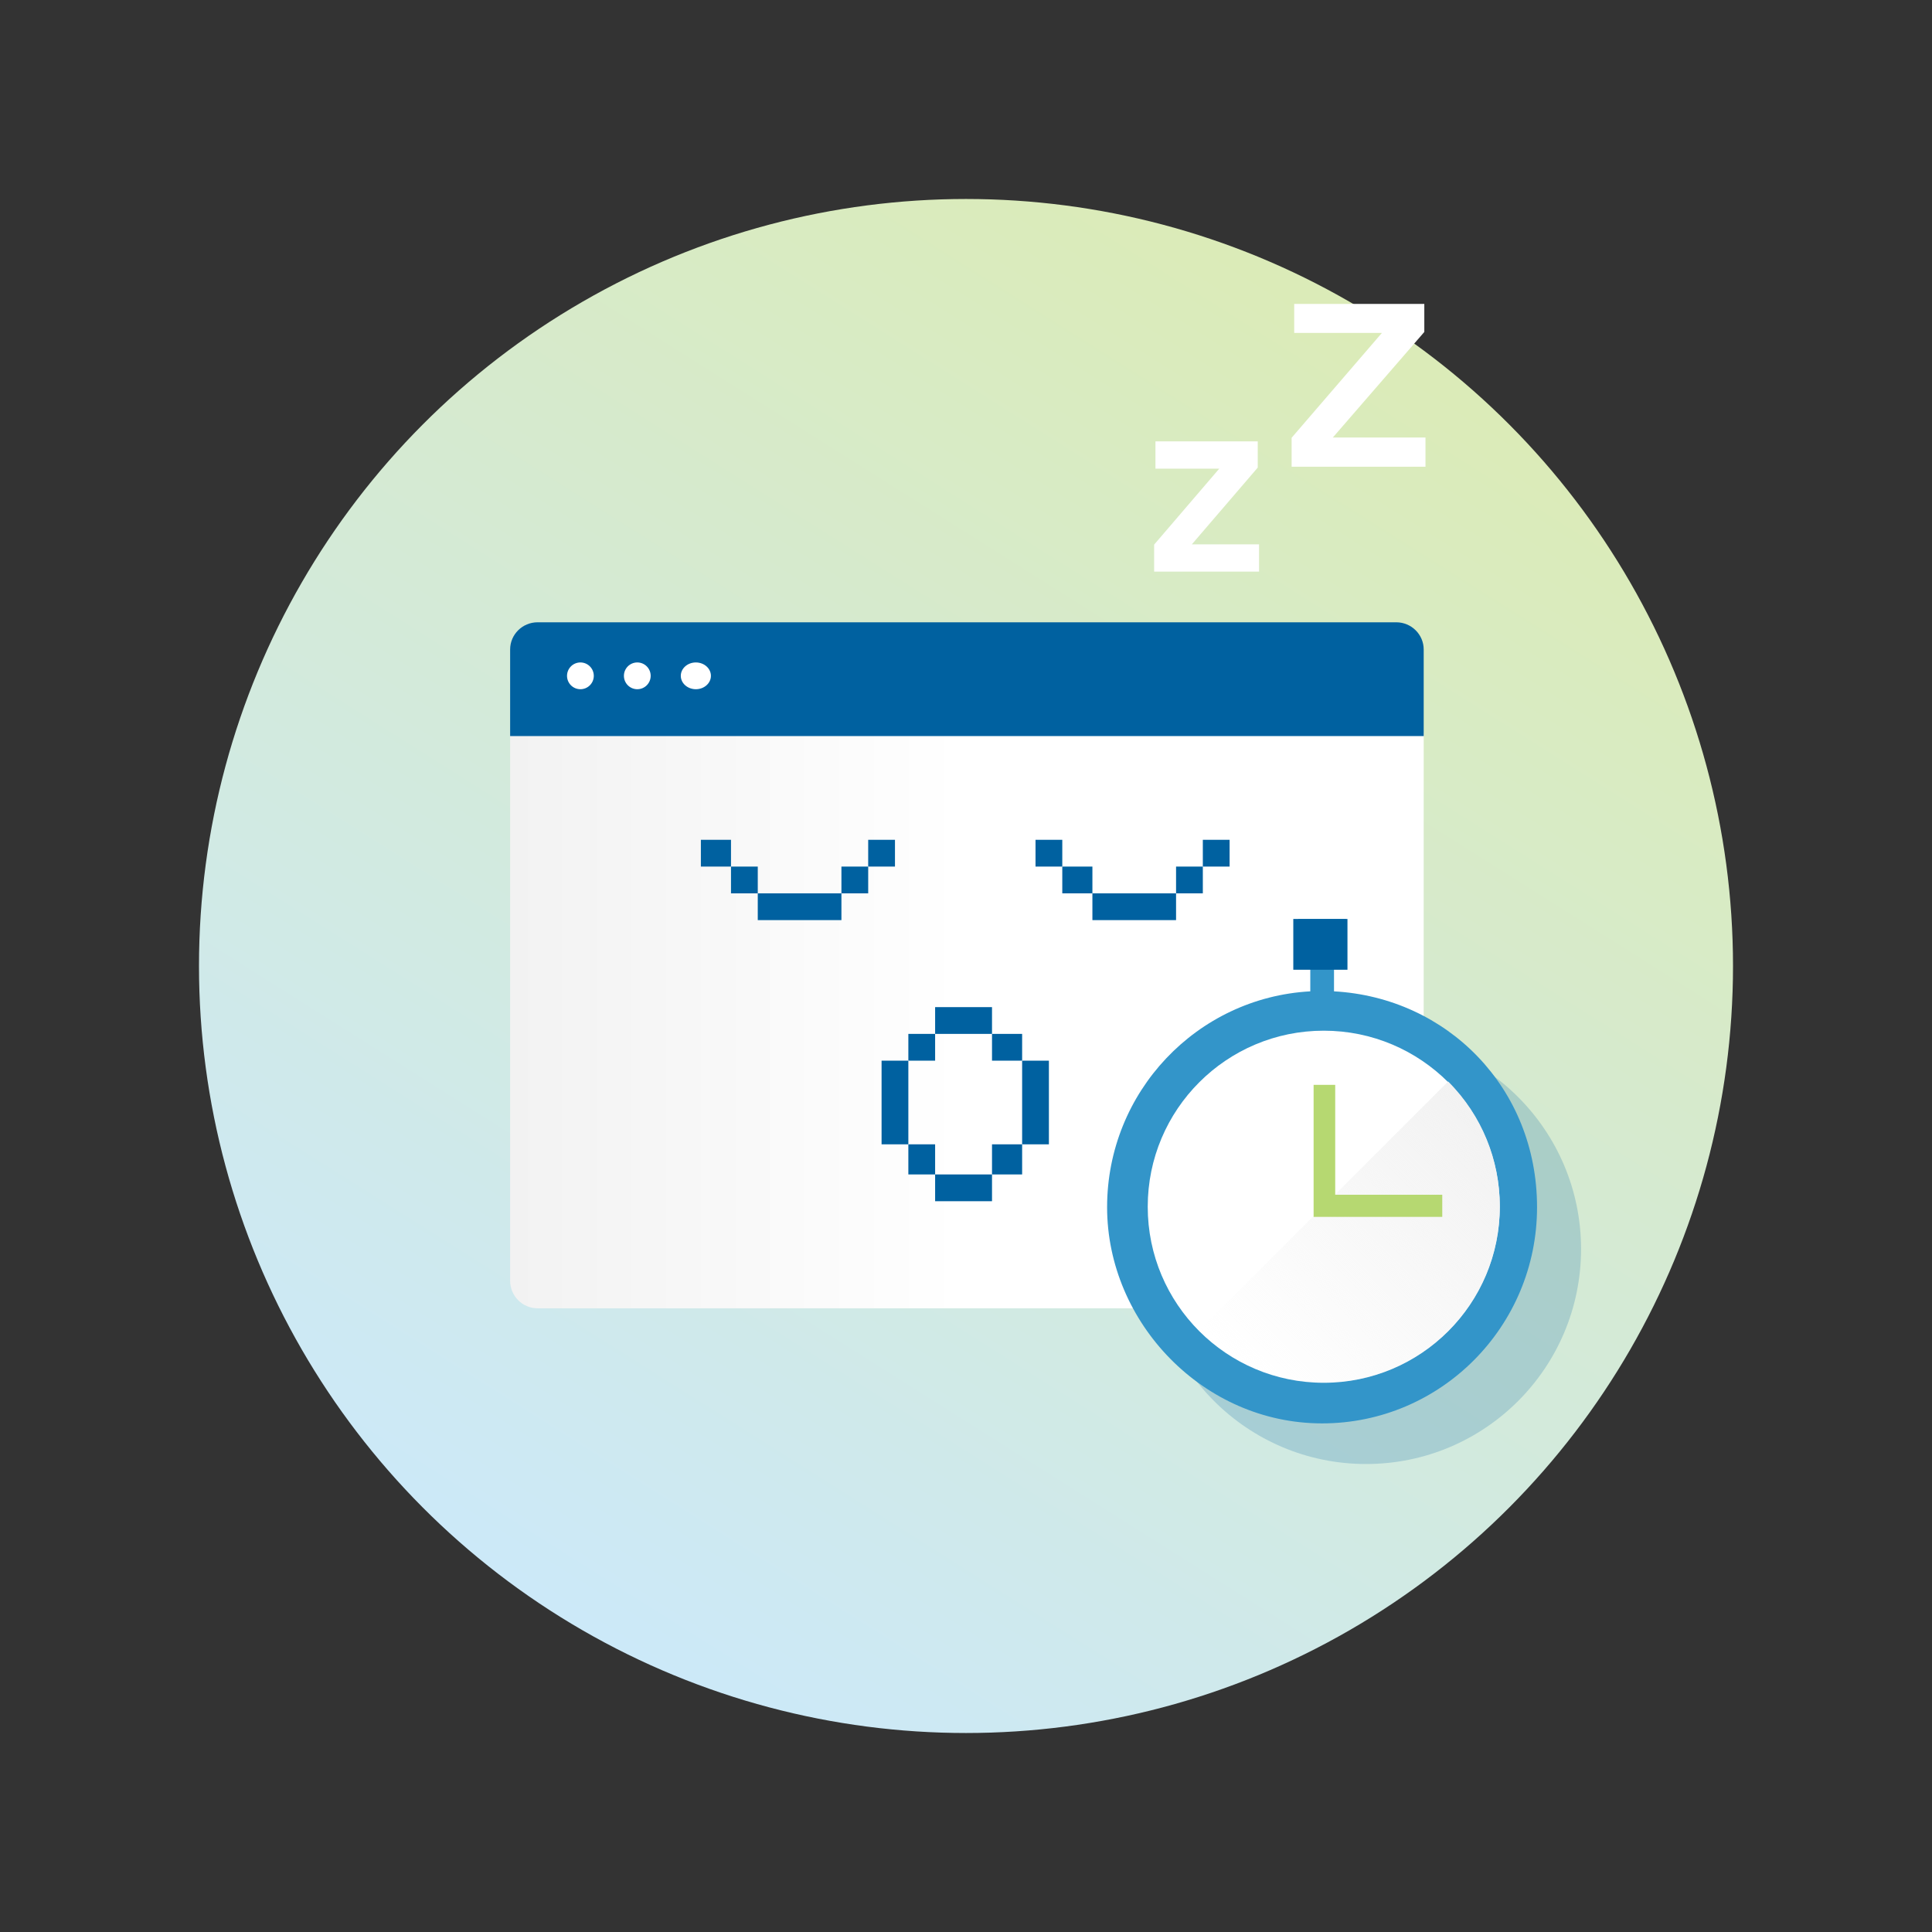<svg width="534" height="534" viewBox="0 0 534 534" fill="none" xmlns="http://www.w3.org/2000/svg">
<rect x="0" y="0" width="534" height="534" fill="#333333" stroke="none"/>
<circle cx="267" cy="267" r="212" fill="url(#paint0_linear_285_2529)"/>
<path d="M348 158V150.46H329.42L347.636 129.244V122H319.364V129.54H336.997L319 150.534V158H348Z" fill="white"/>
<path d="M141 202.523H393.506V354.002C393.506 358.214 390.091 361.61 385.913 361.61H148.593C144.389 361.61 141 358.189 141 354.002V202.523Z" fill="url(#paint1_linear_285_2529)"/>
<path d="M393.506 203.448H141V179.523C141 175.358 144.414 172 148.593 172H385.913C390.117 172 393.506 175.383 393.506 179.523V203.448Z" fill="#0061A0"/>
<path d="M160.424 190.499C162.467 190.499 164.123 188.842 164.123 186.799C164.123 184.756 162.467 183.099 160.424 183.099C158.38 183.099 156.724 184.756 156.724 186.799C156.724 188.842 158.38 190.499 160.424 190.499Z" fill="white"/>
<path d="M176.147 190.499C178.191 190.499 179.847 188.842 179.847 186.799C179.847 184.756 178.191 183.099 176.147 183.099C174.104 183.099 172.448 184.756 172.448 186.799C172.448 188.842 174.104 190.499 176.147 190.499Z" fill="white"/>
<path d="M192.333 190.499C194.632 190.499 196.496 188.842 196.496 186.799C196.496 184.756 194.632 183.099 192.333 183.099C190.035 183.099 188.171 184.756 188.171 186.799C188.171 188.842 190.035 190.499 192.333 190.499Z" fill="white"/>
<path d="M209.445 239.52H202.045V246.919H209.445V239.52Z" fill="#0061A0"/>
<path d="M202.045 232.12H193.721V239.52H202.045V232.12Z" fill="#0061A0"/>
<path d="M247.367 232.12H239.967V239.52H247.367V232.12Z" fill="#0061A0"/>
<path d="M239.967 239.52H232.568V246.919H239.967V239.52Z" fill="#0061A0"/>
<path d="M232.568 246.919H209.445V254.319H232.568V246.919Z" fill="#0061A0"/>
<path d="M274.19 278.367H258.466V285.766H274.19V278.367Z" fill="#0061A0"/>
<path d="M289.913 293.166H282.514V316.289H289.913V293.166Z" fill="#0061A0"/>
<path d="M282.514 285.766H274.19V293.166H282.514V285.766Z" fill="#0061A0"/>
<path d="M251.067 293.166H243.667V316.289H251.067V293.166Z" fill="#0061A0"/>
<path d="M258.466 285.766H251.067V293.166H258.466V285.766Z" fill="#0061A0"/>
<path d="M258.466 332.013H274.19V324.613H258.466V332.013Z" fill="#0061A0"/>
<path d="M251.066 324.613H258.466V316.289H251.066V324.613Z" fill="#0061A0"/>
<path d="M274.19 324.613H282.514V316.289H274.19V324.613Z" fill="#0061A0"/>
<path d="M301.938 239.52H293.613V246.919H301.938V239.52Z" fill="#0061A0"/>
<path d="M293.613 232.12H286.214V239.52H293.613V232.12Z" fill="#0061A0"/>
<path d="M339.86 232.12H332.46V239.52H339.86V232.12Z" fill="#0061A0"/>
<path d="M332.46 239.52H325.061V246.919H332.46V239.52Z" fill="#0061A0"/>
<path d="M325.061 246.919H301.938V254.319H325.061V246.919Z" fill="#0061A0"/>
<path opacity="0.2" d="M377.582 404.65C410.398 404.65 437 378.048 437 345.232C437 312.417 410.398 285.814 377.582 285.814C344.766 285.814 318.164 312.417 318.164 345.232C318.164 378.048 344.766 404.65 377.582 404.65Z" fill="#0061A0"/>
<path d="M368.717 274.004V267.272H372.046V254H358.833V267.272H362.162V274.004C330.858 275.721 306 301.774 306 333.667C306 365.56 332.616 393.421 365.418 393.421C398.22 393.421 424.836 366.66 424.836 333.667C424.836 300.674 399.978 275.721 368.699 274.004H368.721H368.717Z" fill="#3395C9"/>
<path d="M365.886 382.193C392.758 382.193 414.543 360.408 414.543 333.536C414.543 306.663 392.758 284.879 365.886 284.879C339.013 284.879 317.229 306.663 317.229 333.536C317.229 360.408 339.013 382.193 365.886 382.193Z" fill="white"/>
<path d="M400.261 367.904C419.303 348.851 419.303 317.962 400.261 298.914L331.264 367.904C350.306 386.956 381.194 386.956 400.261 367.904Z" fill="url(#paint2_linear_285_2529)"/>
<path d="M398.636 336.343H363.078V299.85H369.05V330.226H398.636V336.343Z" fill="#B6D871"/>
<rect x="357.464" y="254" width="14.971" height="14.036" fill="#0061A0"/>
<path fill-rule="evenodd" clip-rule="evenodd" d="M394 129H357V120.999L381.96 92.013H357.715V84H393.675V91.754L368.395 120.925H394V129Z" fill="white"/>
<defs>
<linearGradient id="paint0_linear_285_2529" x1="354.864" y1="79.806" x2="133.071" y2="431.127" gradientUnits="userSpaceOnUse">
<stop stop-color="#DBEBB8"/>
<stop offset="1" stop-color="#CCE9F8"/>
</linearGradient>
<linearGradient id="paint1_linear_285_2529" x1="141" y1="261.316" x2="393.102" y2="261.316" gradientUnits="userSpaceOnUse">
<stop stop-color="#F2F2F2"/>
<stop offset="0.494" stop-color="white"/>
</linearGradient>
<linearGradient id="paint2_linear_285_2529" x1="401.316" y1="298.556" x2="332.202" y2="367.727" gradientUnits="userSpaceOnUse">
<stop stop-color="#F2F2F2"/>
<stop offset="1" stop-color="#F2F2F2" stop-opacity="0"/>
</linearGradient>
</defs>
</svg>
